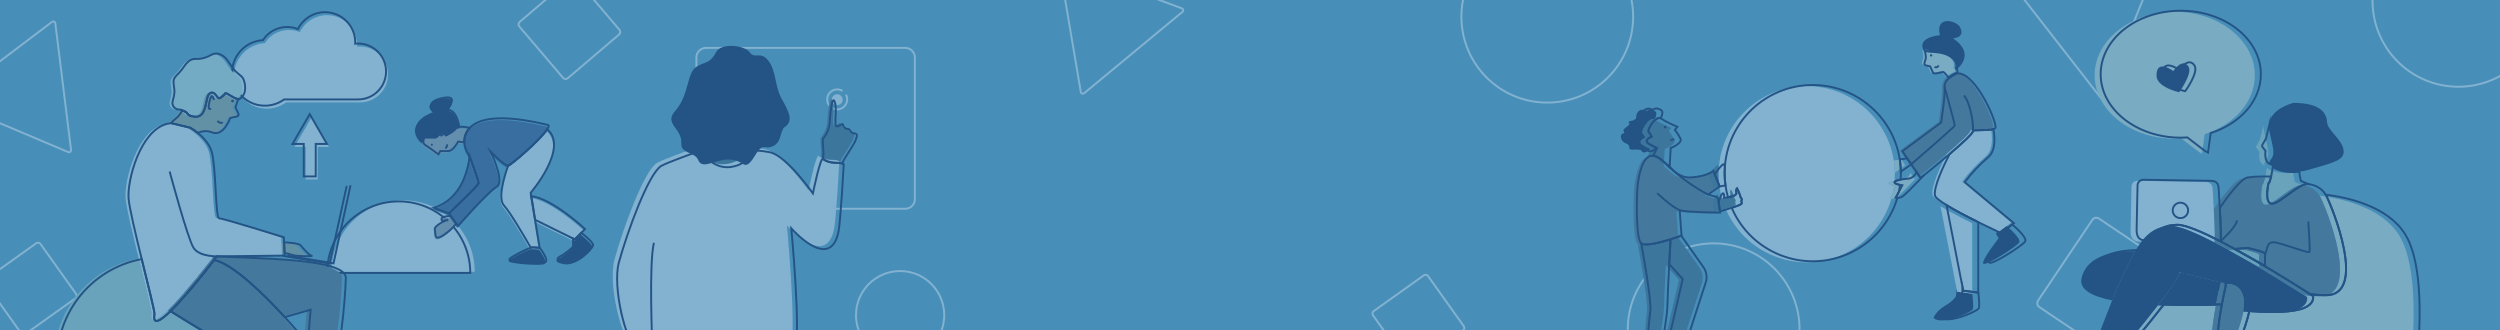 <?xml version="1.0" encoding="utf-8"?>
<!-- Generator: Adobe Illustrator 24.0.3, SVG Export Plug-In . SVG Version: 6.00 Build 0)  -->
<svg version="1.1" id="Layer_1" xmlns="http://www.w3.org/2000/svg" xmlns:xlink="http://www.w3.org/1999/xlink" x="0px" y="0px"
	 viewBox="0 0 1280 169" style="enable-background:new 0 0 1280 169;" xml:space="preserve">
<style type="text/css">
	.st0{clip-path:url(#SVGID_2_);}
	.st1{clip-path:url(#SVGID_4_);}
	.st2{fill:#478FB9;}
	.st3{fill:#82B2D0;}
	.st4{fill:none;stroke:#82B2D0;stroke-miterlimit:10;}
	.st5{fill:none;}
	.st6{fill:#3C769D;}
	.st7{fill:none;stroke:#245486;stroke-miterlimit:10;}
	.st8{fill:#245486;}
	.st9{fill:#68A3BB;}
	.st10{fill:#79ABC2;}
	.st11{fill:#44799D;}
	.st12{fill:#386FA0;}
	.st13{fill:#245486;stroke:#245486;stroke-width:1.005;stroke-miterlimit:10;}
	.st14{fill:#638EAD;}
	.st15{fill:#6291A6;}
	.st16{fill:#74ABC4;}
</style>
<title>Services header</title>
<g>
	<defs>
		<rect id="SVGID_1_" width="1280" height="169"/>
	</defs>
	<clipPath id="SVGID_2_">
		<use xlink:href="#SVGID_1_"  style="overflow:visible;"/>
	</clipPath>
	<g class="st0">
		<g>
			<defs>
				<rect id="SVGID_3_" x="-1.54" y="-0.22" width="1283.08" height="171.86"/>
			</defs>
			<clipPath id="SVGID_4_">
				<use xlink:href="#SVGID_3_"  style="overflow:visible;"/>
			</clipPath>
			<g class="st1">
				<rect x="-1.54" y="-0.22" class="st2" width="1283.08" height="171.86"/>
			</g>
		</g>
		<path class="st3" d="M184.34,23.81c-0.49,0-0.99,0.03-1.48,0.08c0.01-0.22,0.02-0.44,0.02-0.66c0-8.55-6.93-15.47-15.47-15.47
			c-5.91,0-11.3,3.36-13.9,8.67c-6.55-2.66-14.06-0.28-17.89,5.67c-9.25,0.54-16.31,8.49-15.77,17.74
			c0.54,9.25,8.49,16.31,17.74,15.77c3.21-0.19,6.29-1.29,8.89-3.18h37.86c7.9,0.01,14.31-6.39,14.32-14.29
			c0.01-7.9-6.39-14.31-14.29-14.32C184.35,23.81,184.34,23.81,184.34,23.81L184.34,23.81z"/>
		<circle class="st4" cx="877.4" cy="168.58" r="43.97"/>
		<circle class="st4" cx="1258.71" cy="0.44" r="43.97"/>
		<path class="st4" d="M703.34,159.27l25.66-18.29c0.7-0.5,1.66-0.33,2.16,0.36l18.29,25.66c0.5,0.7,0.33,1.66-0.36,2.16
			l-25.66,18.29c-0.7,0.5-1.66,0.33-2.16-0.36l-18.29-25.66C702.49,160.73,702.65,159.77,703.34,159.27z"/>
		<circle class="st4" cx="792.2" cy="8.56" r="43.97"/>
		<circle class="st4" cx="460.86" cy="161.36" r="22.59"/>
		<path class="st4" d="M-7.1,142.83l25.66-18.29c0.7-0.5,1.66-0.33,2.16,0.36l18.29,25.66c0.5,0.7,0.33,1.66-0.36,2.16l-25.66,18.29
			c-0.7,0.5-1.66,0.33-2.16-0.36l-18.29-25.66C-7.96,144.29-7.8,143.32-7.1,142.83z"/>
		<path class="st4" d="M1074.67,111.91l41.29,27.76c1.12,0.75,1.42,2.27,0.66,3.39l-27.76,41.29c-0.75,1.12-2.27,1.42-3.39,0.66
			l-41.29-27.76c-1.12-0.75-1.42-2.27-0.66-3.39l27.76-41.29C1072.03,111.46,1073.55,111.16,1074.67,111.91z"/>
		<path class="st4" d="M294.77-11.02l22.4,26.29c0.61,0.71,0.52,1.78-0.19,2.39l-26.29,22.4c-0.71,0.61-1.78,0.52-2.39-0.19
			l-22.4-26.29c-0.61-0.71-0.52-1.78,0.19-2.39l26.29-22.4C293.1-11.81,294.17-11.73,294.77-11.02z"/>
		<path class="st4" d="M1035.07-1.95l40.16,51.62c0.35,0.45,1,0.53,1.45,0.18c0.14-0.11,0.26-0.26,0.32-0.43l24.62-60.59
			c0.22-0.53-0.04-1.13-0.57-1.35c-0.17-0.07-0.35-0.09-0.53-0.07l-64.78,8.97c-0.57,0.08-0.96,0.6-0.88,1.17
			C1034.88-2.27,1034.96-2.1,1035.07-1.95z"/>
		<path class="st4" d="M542.45-17.35l10.92,64.48c0.1,0.56,0.63,0.94,1.19,0.85c0.18-0.03,0.35-0.11,0.49-0.22l50.39-41.7
			c0.44-0.36,0.5-1.02,0.14-1.46c-0.12-0.14-0.27-0.25-0.44-0.31l-61.3-22.79c-0.54-0.2-1.13,0.07-1.33,0.61
			C542.43-17.71,542.42-17.53,542.45-17.35z"/>
		<path class="st4" d="M36.38,76.79l-8.07-64.9c-0.07-0.57-0.59-0.97-1.16-0.9c-0.18,0.02-0.35,0.09-0.5,0.2l-52.17,39.44
			c-0.46,0.35-0.55,1-0.2,1.45c0.11,0.15,0.26,0.26,0.42,0.33l60.24,25.46c0.53,0.22,1.14-0.02,1.36-0.55
			C36.38,77.15,36.41,76.97,36.38,76.79z"/>
		<polyline class="st5" points="905.91,171.76 -15.97,171.76 -15.97,-0.1 1267.11,-0.1 1267.11,171.76 905.91,171.76 		"/>
		<path class="st4" d="M361.45,24.53h102.07c2.7,0,4.89,2.19,4.89,4.89v72.57c0,2.7-2.19,4.89-4.89,4.89H361.45
			c-2.7,0-4.89-2.19-4.89-4.89V29.42C356.55,26.72,358.74,24.53,361.45,24.53z"/>
		<circle class="st3" cx="428.67" cy="51.03" r="2.78"/>
		<path class="st4" d="M431.35,46.56c-2.4-1.5-5.55-0.77-7.05,1.63s-0.77,5.55,1.63,7.05c2.4,1.5,5.55,0.77,7.04-1.63
			c0.98-1.57,1.04-3.54,0.15-5.16"/>
		<ellipse class="st6" cx="369.76" cy="81.52" rx="12.93" ry="8.39"/>
		<path class="st6" d="M436.69,71.63c0.93-2.41,1.51-3.75-0.74-3.89c-1.67-0.11-1.67-1.69-2.78-2.22c-1.29,0.13-2.47-0.74-2.73-2.01
			c-0.37-1.3-0.79,0.16-3.01,0.72s0.48-9.87-1.56-13.2c-0.99-1.63-2.06,5.51-2.24,10.7c-0.13,3.21-1.34,6.28-3.43,8.72
			c-0.37,0.56,0.01,3.97,0.2,7.12c0,1.09-0.07,2.19-0.23,3.27c3.26,2.82,8.16,1.6,9.89,2.41C430.27,81.48,435.77,74.04,436.69,71.63
			z"/>
		<path class="st3" d="M429.76,82.56c0,0-0.28-0.12-0.72-0.33c-1.73-0.81-6.63,0.4-9.89-2.41c-1.34-1.16-5.18,17.67-5.18,17.67
			s-13.24-18.94-21.78-20.99c-2.46-0.52-4.96-0.83-7.48-0.93c-2.4,2.02-5.01,6.08-9.23,7.54c-9.59,3.32-14.04-2.33-20.56-6.99
			c-2.87,1.06-15,5.39-18.43,7.22c-6.56,3.51-17.67,34.17-21.87,49.55c-3.43,12.53,3.76,41.25,8.54,42.62
			c1.19,0.32,2.43,0.41,3.66,0.26c1.69-0.2,3.34-0.64,4.9-1.31c0.15,1.27,0.6,2.49,1.31,3.56c0.34,0.47,0.84,0.79,1.41,0.9
			c6.74,1.12,49.39,0.58,64.83-0.74c3.36-0.29,5.43-0.61,5.57-0.96c3.07-8.24-1.94-61.82-1.94-61.82s19.85,22.68,24.16,1.77
			C428.16,111.76,429.76,82.56,429.76,82.56z"/>
		<path class="st7" d="M437.92,72.14c0.93-2.41,1.51-3.75-0.74-3.89c-1.67-0.11-1.67-1.69-2.78-2.22c-1.29,0.13-2.47-0.74-2.73-2.01
			c-0.37-1.3-0.79,0.16-3.01,0.72s0.48-9.87-1.56-13.2c-0.99-1.63-2.06,5.51-2.24,10.7c-0.13,3.21-1.34,6.28-3.43,8.72
			c-0.37,0.56,0.01,3.97,0.2,7.12c0,1.09-0.07,2.19-0.23,3.27c3.26,2.82,8.16,1.6,9.89,2.41C431.49,81.99,436.99,74.55,437.92,72.14
			z"/>
		<path class="st7" d="M432,84.08c0,0-0.28-0.12-0.72-0.33c-1.73-0.81-6.63,0.4-9.89-2.41c-1.34-1.16-5.18,17.67-5.18,17.67
			s-13.24-18.94-21.78-20.99c-2.46-0.52-4.96-0.83-7.48-0.93c-2.4,2.02-5.01,6.08-9.23,7.54c-9.59,3.32-14.04-2.33-20.56-6.99
			c-2.87,1.06-15,5.39-18.43,7.22c-6.56,3.51-17.67,34.17-21.87,49.55c-3.43,12.53,3.76,41.25,8.54,42.62
			c1.19,0.32,2.43,0.41,3.66,0.26c1.69-0.2,3.34-0.64,4.9-1.31c0.15,1.27,0.6,2.49,1.31,3.56c0.34,0.47,0.84,0.79,1.41,0.9
			c6.74,1.12,49.39,0.58,64.83-0.74c3.36-0.29,5.43-0.61,5.57-0.96c3.07-8.24-1.94-61.82-1.94-61.82s19.85,22.68,24.16,1.77
			C430.4,113.28,432,84.08,432,84.08z"/>
		<path class="st8" d="M400.17,50.46c-3.6-6.54-2.64-14.06-6.75-19.36s-6.83-0.54-9.57-4.33s-14.67-4.83-17.12-0.22
			c-3.43,6.46-5.5,4.69-10.29,7.72s-3.6,14.49-10.74,22.5c-5.99,6.72,3.59,8.78,3.13,16.64c-0.32,5.37,6.92,4.29,8.63,8.48
			c2.84,6.96,12.64-4.93,23.03,2.12c3.38,2.29,6.17-5.52,8.35-7.54c0.66-0.82,1.7-1.24,2.74-1.12c3.32,0.72,6.64-1.22,7.64-4.47
			c0.64-1.78,1.28-4.97,2.33-5.64C406.64,62.02,403.77,56.99,400.17,50.46z"/>
		<path class="st7" d="M333.96,175.97c0,0-1.79-41.09,0.85-51.66"/>
		<polygon class="st3" points="156.51,75.23 156.51,91.88 162.65,91.88 162.65,75.23 168.39,75.23 159.58,59.97 150.77,75.23 		"/>
		<path class="st7" d="M183.34,22.28c-0.49,0-0.99,0.03-1.48,0.08c0.01-0.22,0.02-0.44,0.02-0.66c0-8.55-6.93-15.47-15.47-15.47
			c-5.91,0-11.3,3.36-13.9,8.67c-6.55-2.66-14.06-0.27-17.89,5.67c-9.25,0.54-16.32,8.49-15.77,17.74
			c0.54,9.25,8.49,16.32,17.74,15.77c3.21-0.19,6.29-1.29,8.89-3.18h37.86c7.9,0.01,14.31-6.39,14.32-14.29
			c0.01-7.9-6.39-14.31-14.29-14.32C183.35,22.28,183.34,22.28,183.34,22.28L183.34,22.28z"/>
		<polygon class="st7" points="155.51,73.69 155.51,90.34 161.65,90.34 161.65,73.69 167.39,73.69 158.58,58.43 149.77,73.69 		"/>
		<path class="st5" d="M1179.31,94.9c-0.2-0.07-0.41-0.12-0.62-0.15L1179.31,94.9z"/>
		<path class="st9" d="M1159.87,82.59c3.02-3.46,0.86-7.34-0.86-16.63c-0.11-0.58-0.16-1.17-0.14-1.76l-1.77,7.26l-1.9,3.29
			c-0.17,0.3-0.15,0.68,0.06,0.96l1.6,2.13c0,0-1.07,5.76,2.71,6.92C1159.18,84.05,1159.31,83.17,1159.87,82.59z"/>
		<path class="st9" d="M1174.99,93.18c-0.46-1.54-0.73-3.14-0.79-4.74c-6.24,0.73-11.34-0.61-13.6-2.44
			c-0.17,1.17-0.48,3.17-0.88,4.95c-0.39,1.71-0.85,3.2-1.35,3.54c0,0-2.38,10.58,1.94,10.37c4.13-0.21,13.77-10.66,18.39-10.08
			c0.21,0.02,0.42,0.07,0.62,0.15L1174.99,93.18z"/>
		<path class="st8" d="M1093.18,128.65c-8.45-0.25-24.62,1.01-27.47,13.99c-1.25,5.7,5.7,9.14,15.69,11.19
			c2-4.95,3.91-9.45,5.48-12.7C1089.02,136.69,1091.01,132.41,1093.18,128.65z"/>
		<path class="st7" d="M1137,144.55l-0.63-0.15l0.12,2.38C1136.7,145.84,1136.88,145.08,1137,144.55z"/>
		<path class="st7" d="M1148.92,156.61c-0.05,0.84-0.12,1.53-0.17,2.04C1148.83,157.93,1148.89,157.25,1148.92,156.61z"/>
		<path class="st10" d="M1228.35,120.47c-8.91-14.31-29.34-18.83-40.67-20.26c0.02,0.03,0.04,0.06,0.06,0.1
			c2.81,4.97,22.25,52.27-0.65,51.4c-2.77-0.1-5.19-0.29-7.34-0.54c0.97,0.62,1.51,0.97,1.51,0.97c1.08,11.66-32.61,7.34-32.61,7.34
			s-5.18,25.27-14.47,21.6c-3.3-1.3-1.57-14.4,0.35-24.73c-5.02,0.2-17.05,0.56-29.68,0c-4.36,5.63-9.4,11.85-13.99,17.38
			c0.51,9.18,1.4,15.95,1.4,15.95l141.39,2.36C1233.65,192.05,1241.01,140.79,1228.35,120.47z"/>
		<path class="st3" d="M1133.82,114.14c-0.09-2.29-0.22-4.73-0.36-7.1c-0.21-3.8-0.44-7.4-0.58-9.87c-0.12-2.25-0.69-4.04-4.21-4.05
			l-34.37-0.54c-1.6-0.03-2.93,1.25-2.96,2.85l-0.48,23.09c0.08,4.38,2.32,5.25,5.22,5.16l0.37,0.01c3.77-4.88,8.41-8.06,15.26-8.06
			c2.19,0,5.53,0.98,9.57,2.61c3.69,1.49,7.96,3.52,12.51,5.86c0.04-0.27,0.08-0.59,0.1-0.96
			C1134.04,121.19,1133.97,117.86,1133.82,114.14z"/>
		<path class="st8" d="M1136.37,144.4l-20.55-5c0.66,1.24-4.36,8.4-10.97,16.95c12.63,0.56,24.66,0.21,29.68,0
			c0.71-3.82,1.45-7.25,1.97-9.57L1136.37,144.4z"/>
		<path class="st8" d="M1181.26,152.14c0,0-0.54-0.35-1.51-0.97c-4.2-2.69-16.63-10.59-29.94-18.26l-8.19-4.57l-0.58-0.32l0.08-0.01
			c-2.48-1.36-4.94-2.67-7.33-3.9c-4.54-2.34-8.82-4.37-12.51-5.86c-4.04-1.63-7.38-2.61-9.57-2.61c-6.85,0-11.49,3.17-15.26,8.06
			c-1.2,1.58-2.29,3.23-3.27,4.95c-2.18,3.76-4.16,8.04-6.31,12.48c-1.57,3.24-3.48,7.74-5.48,12.7
			c-6.24,15.5-13.31,35.47-13.31,35.47s0,0.03,0.01,0.08c1.32-0.32,2.15-0.51,2.15-0.51c2.39,0.07,4.77,0.29,7.13,0.65
			c1.11-1.11,6.8-7.7,13.48-15.77c4.59-5.54,9.63-11.76,13.99-17.38c6.62-8.55,11.63-15.72,10.97-16.95l20.55,5l0.63,0.15l3.65,0.89
			c0,0,8.78-0.74,8.27,11.16c-0.03,0.64-0.09,1.32-0.17,2.04c-0.06,0.52-0.1,0.84-0.1,0.84S1182.34,163.8,1181.26,152.14z"/>
		<path class="st7" d="M1148.64,159.48c0,0,0.05-0.31,0.1-0.84C1148.71,158.92,1148.69,159.19,1148.64,159.48z"/>
		<path class="st11" d="M1140.65,145.44l-3.65-0.89c-0.12,0.53-0.3,1.29-0.51,2.23c-0.52,2.32-1.26,5.75-1.97,9.57
			c-1.92,10.33-3.65,23.42-0.35,24.73c9.29,3.67,14.47-21.6,14.47-21.6c0.04-0.29,0.07-0.56,0.1-0.84c0.06-0.5,0.12-1.2,0.17-2.04
			C1149.44,144.7,1140.65,145.44,1140.65,145.44z"/>
		<path class="st9" d="M1149.81,132.91l6.85,3.82c-0.13-2.09-0.13-4.19,0-6.27c0.26-0.9-8.96-2.95-8.96-2.95l-6.54,0.5l0.15,0.11
			C1144.14,129.67,1146.99,131.29,1149.81,132.91z"/>
		<path class="st11" d="M1187.74,100.3c-0.02-0.03-0.04-0.06-0.06-0.1c-1.83-2.95-4.91-4.9-8.36-5.3l-0.62-0.15
			c-4.62-0.57-14.26,9.87-18.39,10.08c-4.32,0.22-1.94-10.37-1.94-10.37c0.5-0.33,0.97-1.83,1.35-3.54
			c-3.59-0.06-9.31-0.05-12.15,0.51c-3.67,0.73-11.55,11.76-14.1,15.59c0.13,2.37,0.26,4.81,0.36,7.1c0.15,3.73,0.22,7.06,0.08,9.01
			c-0.03,0.37-0.06,0.7-0.1,0.96c2.39,1.23,4.84,2.54,7.33,3.9l-0.08,0.01l0.58,0.32l-0.31-0.22l-0.15-0.11l6.54-0.5
			c0,0,9.22,2.05,8.96,2.95c-0.13,2.09-0.13,4.19,0,6.27l-6.85-3.82c13.31,7.67,25.74,15.56,29.94,18.26
			c2.14,0.25,4.57,0.43,7.34,0.54C1209.98,152.57,1190.54,105.27,1187.74,100.3z"/>
		<path class="st9" d="M1141.62,128.34l8.19,4.57c-2.82-1.62-5.68-3.24-8.5-4.79L1141.62,128.34z"/>
		<path class="st8" d="M1002.06,149.36l-0.28-1.46l-0.31,3.64c0,0-0.79,2.18-5.55,4.96s-5.95,6.15-5.95,6.15
			c3.37,4.36,19.04-2.58,20.03-4.16c0.53-0.84,0.21-4.78-0.2-8.27v0.14L1002.06,149.36z"/>
		<path class="st3" d="M993.54,105.57l8.24,42.33l0.28,1.46l7.73,0.99v-36.04C1004.33,111.61,998.04,108.34,993.54,105.57z"/>
		<path class="st8" d="M1027.18,115.48l-5.34,3.93l1.44,2.58c0,0-8.53,10.91-7.93,12.89s17.06-8.53,18.44-10.71
			C1034.98,122.31,1028.99,117.02,1027.18,115.48z"/>
		<path class="st3" d="M1004.66,92.92c3.49-4.66,7.48-8.91,11.9-12.69c3.92-3.21,3.64-9.77,2.79-14.51
			c-2.97,0.95-10.75,0.19-10.52,1.02c0.28,1.03-5.62,6.39-11.95,11.79c-3.38,6.62-8.13,16.87-7.48,21.14c0.16,1.07,2.54,2.9,5.95,5
			c4.5,2.77,10.79,6.04,16.26,8.74c6.31,3.12,11.5,5.49,11.5,5.49l0.54-0.4l5.34-3.93l0.87-0.64L1004.66,92.92z"/>
		<path class="st10" d="M1000.79,34.94c-1.17,0.05-0.55-0.58-0.55-0.58c0.89-2.46-1.39-7.15-10.15-8.03
			c-2.91-0.29-4.54-0.07-5.81-0.81c0.12,0.72,0.25,1.46,0.35,2.18c0.05,0.33,0.1,0.67,0.13,0.99c0.11,1.47-0.89,2.75-0.73,3.7
			c0.12,0.7,0.68,0.72,1.38,0.88l1.52,0.34c0,0,1.01,2.17,1.5,3.25s4.72-0.39,5.21-0.39c0.46,0,2.52,2.62,2.81,3
			c1.32-1.22,2.88-2.15,4.57-2.75C1001.01,36.71,1000.94,36.03,1000.79,34.94z"/>
		<path class="st11" d="M1001.09,37.19c-1.9,0.67-3.65,1.73-5.14,3.09c-1.08,0.98-1.67,2.39-1.6,3.85
			c0.4,4.56-1.78,18.25-1.78,18.25l-19.83,14.68l2.49,3.66l2.06,3.03l2.61,3.83l2.16,3.17c0,0,0.57-0.46,1.53-1.23
			c2.59-2.09,8.08-6.54,13.29-10.98c6.33-5.4,12.23-10.76,11.95-11.79c-0.23-0.83,7.55-0.07,10.52-1.02
			c0.37-0.09,0.72-0.29,0.98-0.56C1021.71,63.37,1010.61,36.99,1001.09,37.19z"/>
		<path class="st8" d="M842.57,70.51c-0.35-0.84-0.85-1.61-1.46-2.28c-1.04-1.03,2.98-8.08,5.96-7.2c0.04-0.16,0.06-0.28,0.06-0.28
			c0.44-0.44,0.73-1.01,0.81-1.63c0-0.81,0.81-1.79-1.63-2.77s-2.77,0.98-3.9,0.16c-1.5-0.79-3.36-0.21-4.14,1.29
			c-0.03,0.06-0.06,0.12-0.09,0.18c-0.81,1.79,0,3.09-1.63,3.58s-3.42,0.33-2.44,1.46c0.98,1.14-3.9,2.93-2.77,4.23
			s-1.63,0.81-1.46,2.6s0.65,2.77,2.93,3.74s0.7,2.69,1.95,2.93c2.6,0.49,4.78-0.93,5.69,0.81c0.5,0.96,2.07,1.07,3.74-0.33
			c0.89-0.75,0.9,0.1,0.78-0.79c-0.48-0.21-1.52-0.72-3.71-1.97C837.85,72.3,842.57,70.51,842.57,70.51z"/>
		<path class="st6" d="M857.37,71.65c-0.78-1.64-1.76-3.17-2.93-4.55l1.3-1.63c0,0-6.19-2.59-7.97-4.07
			c-0.21-0.17-0.45-0.3-0.71-0.37c-2.97-0.88-7,6.17-5.96,7.2c0.62,0.67,1.11,1.44,1.46,2.28c0,0-4.72,1.79-1.3,3.74
			c2.18,1.25,3.23,1.76,3.71,1.97c0.12,0.06,0.24,0.1,0.36,0.14l-1.95,3.92c2.9,0.26,5.46,3.16,8.38,5.93l0.56-9.85
			C852.33,76.37,858.35,73.93,857.37,71.65z"/>
		<path class="st6" d="M870.19,137.1L858.84,121c-0.57,0.21-2.73,0.98-5.47,1.84c-0.18,3.31-0.43,7.89-0.67,12.67l6.9,7.69
			l-7.87,34.16c0,0,0.85,0.25,2.01,0.55c1.52,0.41,3.05,0.74,4.6,0.99c1.16,0.16,2.04,0.17,2.12-0.17
			c0.22-0.86,7.74-24.01,10.91-33.73C872.25,142.32,871.81,139.39,870.19,137.1z"/>
		<path class="st6" d="M847.29,124.81c-3.89,0.91-7.52,1.37-8.73,0.33c0,0,5.48,29.22,4.66,34.68s-3,35.79-3,35.79
			s4.37,1.37,5.46-0.82c0.13-0.3,0.23-0.62,0.31-0.94c1.53-5.55,5.97-31.41,5.97-36.22c0-2.61,0.48-12.61,0.96-21.91
			c0.25-4.78,0.49-9.36,0.67-12.67C851.66,123.66,849.43,124.31,847.29,124.81z"/>
		<path class="st11" d="M877.67,101.57l-4.86-1.41l5.92-4.15l-2.54-6.26l-0.72-1.78c0,0-2.83,2.91-11.65,3.44
			c-4.43,0.27-7.75-2.4-10.69-5.19c-2.92-2.77-5.48-5.67-8.38-5.93c-5.83-0.53-7.5,10.95-8.03,15.36
			c-0.39,3.21-1.15,26.93,1.85,29.49c1.22,1.04,4.85,0.58,8.73-0.33c2.15-0.5,4.37-1.14,6.3-1.75c2.74-0.86,4.9-1.63,5.47-1.84
			c0.09-0.03,0.15-0.06,0.15-0.06l-0.89-12.04c-0.03-0.39,0.26-0.73,0.65-0.76c0.07-0.01,0.14,0,0.21,0.01
			c4.1,0.9,19.72,1.04,19.72,1.04S878.02,102.01,877.67,101.57z"/>
		<path class="st10" d="M970.93,95.41c0,0-0.51-0.06-1.17-0.18c-0.16,1.2-0.37,2.38-0.62,3.55L970.93,95.41z"/>
		<path class="st10" d="M975.48,84.65l-2.06-3.03l-3.8,0.52c0.32,2.09,0.5,4.2,0.53,6.32L975.48,84.65z"/>
		<path class="st6" d="M880.04,86c-0.11-0.7-0.3-1.31-0.61-1.42c-0.67-0.22-3.77,4-4.59,5.16l2.54,6.26l2.99-0.51
			c-0.3-2.09-0.44-4.19-0.45-6.3C879.92,88.12,879.97,87.06,880.04,86z"/>
		<path class="st10" d="M981.78,90.41c-0.96,0.77-1.53,1.23-1.53,1.23l-2.16-3.17c-0.52,1.94-2.19,3.36-4.19,3.56
			c-1.3,0.07-2.59,0.22-3.87,0.45c-1.94,0.37-3.32,0.91-3.08,1.53c0.25,0.62,1.72,1,2.79,1.21c0.66,0.12,1.17,0.18,1.17,0.18
			l-1.79,3.37l-1.58,2.98c0.25,0.09,0.52,0.14,0.78,0.15c1.26,0,2.47-0.48,3.38-1.34c2.38-1.98,10.11-10.11,10.11-10.11
			L981.78,90.41z"/>
		<path class="st6" d="M888.59,103.16c0.44-1.15-0.53-1.06-0.62-2.12c-0.4-1.41-0.97-2.78-1.68-4.06c0,0-0.79,0.62-0.35,2.21
			c0.38,1.37-2.29,2.07-4.29,2.39c-1.14,0.19-2.07,0.25-2.07,0.25s0.44-1.94-0.35-2.3s-2.21,3.8-2.38,4.41l0.79,4.86
			c0,0,3.03-0.92,5.9-1.87c1.2-0.4,2.37-0.79,3.28-1.13C889.92,104.66,888.15,104.3,888.59,103.16z"/>
		<path class="st3" d="M970.04,92.49c0.08-1.09,0.13-2.19,0.13-3.3c0-0.25-0.01-0.49-0.02-0.73c-0.4-24.91-20.92-44.78-45.83-44.39
			c-23.4,0.37-42.63,18.58-44.28,41.93c-0.07,1.05-0.12,2.11-0.12,3.19c0,2.11,0.15,4.21,0.45,6.3c0.29,2.06,0.72,4.09,1.29,6.08
			c2-0.33,4.67-1.02,4.29-2.39c-0.44-1.59,0.35-2.21,0.35-2.21c0.71,1.29,1.27,2.65,1.68,4.06c0.09,1.06,1.06,0.97,0.62,2.12
			s1.32,1.5-1.77,2.65c-0.91,0.34-2.08,0.74-3.28,1.13c9.8,22.92,36.33,33.55,59.24,23.74c12.38-5.3,21.75-15.85,25.55-28.77
			c-0.27-0.01-0.53-0.06-0.78-0.15l1.58-2.98c0.25-1.17,0.46-2.35,0.62-3.55c-1.08-0.2-2.55-0.59-2.79-1.21
			C966.71,93.4,968.09,92.86,970.04,92.49z"/>
		<path class="st10" d="M1154.48,38.54c0-17.95-18.36-32.5-41.01-32.5c-22.65,0-41.01,14.55-41.01,32.5s18.36,32.5,41.01,32.5
			c1.14,0,2.27-0.05,3.39-0.12c3.98,3.12,9.79,7.61,10.54,7.86l1.39-10.09C1143.85,63.88,1154.48,52.19,1154.48,38.54z"/>
		<path class="st8" d="M1112.77,36.39c0,0-8.88-6.66-8.63,2.47c0.16,5.86,11.59,8.38,11.59,8.38s7.21-9.82,4.69-13.32
			C1117.21,29.49,1112.77,36.39,1112.77,36.39z"/>
		<path class="st5" d="M1182.39,94.36c-0.2-0.07-0.41-0.12-0.62-0.15L1182.39,94.36z"/>
		<path class="st7" d="M1162.96,82.05c3.02-3.46,0.86-7.34-0.86-16.63c-0.11-0.58-0.16-1.17-0.14-1.76l-1.77,7.26l-1.9,3.29
			c-0.17,0.3-0.15,0.68,0.06,0.96l1.6,2.13c0,0-1.07,5.76,2.71,6.92C1162.26,83.5,1162.39,82.63,1162.96,82.05z"/>
		<path class="st8" d="M1199.89,76.65c-0.86-5.4-8.21-9.93-8.42-14.04s-2.59-9.94-17.28-9.94c0,0-12.06,3.02-12.24,10.98
			c-0.01,0.59,0.03,1.18,0.14,1.76c1.73,9.29,3.89,13.17,0.86,16.63c-0.57,0.58-0.7,1.45-0.32,2.17c0.25,0.48,0.61,0.9,1.04,1.23
			c2.26,1.83,7.36,3.17,13.6,2.44c1.8-0.21,3.59-0.57,5.33-1.09C1195.14,83.13,1200.75,82.05,1199.89,76.65z"/>
		<path class="st7" d="M1178.07,92.63c-0.46-1.54-0.73-3.14-0.79-4.74c-6.24,0.73-11.34-0.61-13.6-2.44
			c-0.17,1.17-0.48,3.17-0.88,4.95c-0.39,1.71-0.85,3.2-1.35,3.54c0,0-2.38,10.58,1.94,10.37c4.13-0.21,13.77-10.66,18.39-10.08
			c0.21,0.02,0.42,0.07,0.62,0.15L1178.07,92.63z"/>
		<path class="st7" d="M1096.26,128.1c-8.45-0.25-24.62,1.01-27.47,13.99c-1.25,5.7,5.7,9.14,15.69,11.19
			c2-4.95,3.91-9.45,5.48-12.7C1092.1,136.14,1094.09,131.86,1096.26,128.1z"/>
		<path class="st7" d="M1140.08,144.01l-0.63-0.15l0.12,2.38C1139.78,145.3,1139.96,144.54,1140.08,144.01z"/>
		<path class="st7" d="M1152,156.06c-0.05,0.84-0.12,1.53-0.17,2.04C1151.91,157.38,1151.97,156.7,1152,156.06z"/>
		<path class="st7" d="M1231.43,119.92c-8.91-14.31-29.34-18.83-40.67-20.26c0.02,0.03,0.04,0.06,0.06,0.1
			c2.81,4.97,22.25,52.27-0.65,51.4c-2.77-0.1-5.19-0.29-7.34-0.54c0.97,0.62,1.51,0.97,1.51,0.97c1.08,11.66-32.61,7.34-32.61,7.34
			s-5.18,25.27-14.47,21.6c-3.3-1.3-1.57-14.4,0.35-24.73c-5.02,0.2-17.05,0.56-29.68,0c-4.36,5.63-9.4,11.85-13.99,17.38
			c0.51,9.18,1.4,15.95,1.4,15.95l141.39,2.36C1236.73,191.5,1244.09,140.25,1231.43,119.92z"/>
		<path class="st7" d="M1136.9,113.59c-0.09-2.29-0.22-4.73-0.36-7.1c-0.21-3.8-0.44-7.4-0.58-9.87c-0.12-2.25-0.69-4.04-4.21-4.05
			l-34.37-0.54c-1.6-0.03-2.93,1.25-2.96,2.85l-0.48,23.09c0.08,4.38,2.32,5.25,5.22,5.16l0.37,0.01c3.77-4.88,8.41-8.06,15.26-8.06
			c2.19,0,5.53,0.98,9.57,2.61c3.69,1.49,7.96,3.52,12.51,5.86c0.04-0.27,0.08-0.59,0.1-0.96
			C1137.12,120.65,1137.05,117.32,1136.9,113.59z"/>
		<path class="st7" d="M1139.45,143.86l-20.55-5c0.66,1.24-4.36,8.4-10.97,16.95c12.63,0.56,24.66,0.21,29.68,0
			c0.71-3.82,1.45-7.25,1.97-9.57L1139.45,143.86z"/>
		<path class="st7" d="M1184.34,151.6c0,0-0.54-0.35-1.51-0.97c-4.2-2.69-16.63-10.59-29.94-18.26l-8.19-4.57l-0.58-0.32l0.08-0.01
			c-2.48-1.36-4.94-2.67-7.33-3.9c-4.54-2.34-8.82-4.37-12.51-5.86c-4.04-1.63-7.38-2.61-9.57-2.61c-6.85,0-11.49,3.17-15.26,8.06
			c-1.2,1.58-2.29,3.23-3.27,4.95c-2.18,3.76-4.16,8.04-6.31,12.48c-1.57,3.24-3.48,7.74-5.48,12.7
			c-6.24,15.5-13.31,35.47-13.31,35.47s0,0.03,0.01,0.08c1.32-0.32,2.15-0.51,2.15-0.51c2.39,0.07,4.77,0.29,7.13,0.65
			c1.11-1.11,6.8-7.7,13.48-15.77c4.59-5.54,9.63-11.76,13.99-17.38c6.62-8.55,11.63-15.72,10.97-16.95l20.55,5l0.63,0.15l3.65,0.89
			c0,0,8.78-0.74,8.27,11.16c-0.03,0.64-0.09,1.32-0.17,2.04c-0.06,0.52-0.1,0.84-0.1,0.84S1185.42,163.26,1184.34,151.6z"/>
		<path class="st7" d="M1151.72,158.94c0,0,0.05-0.31,0.1-0.84C1151.8,158.38,1151.77,158.65,1151.72,158.94z"/>
		<path class="st7" d="M1143.73,144.9l-3.65-0.89c-0.12,0.53-0.3,1.29-0.51,2.23c-0.52,2.32-1.26,5.75-1.97,9.57
			c-1.92,10.33-3.65,23.42-0.35,24.73c9.29,3.67,14.47-21.6,14.47-21.6c0.04-0.29,0.07-0.56,0.1-0.84c0.06-0.5,0.12-1.2,0.17-2.04
			C1152.52,144.16,1143.73,144.9,1143.73,144.9z"/>
		<path class="st7" d="M1152.89,132.37l6.85,3.82c-0.13-2.09-0.13-4.19,0-6.27c0.26-0.9-8.96-2.95-8.96-2.95l-6.54,0.5l0.15,0.11
			C1147.22,129.13,1150.07,130.74,1152.89,132.37z"/>
		<path class="st7" d="M1190.82,99.76c-0.02-0.03-0.04-0.06-0.06-0.1c-1.83-2.95-4.91-4.9-8.36-5.3l-0.62-0.15
			c-4.62-0.57-14.26,9.87-18.39,10.08c-4.32,0.22-1.94-10.37-1.94-10.37c0.5-0.33,0.97-1.83,1.35-3.54
			c-3.59-0.06-9.31-0.05-12.15,0.51c-3.67,0.73-11.55,11.76-14.1,15.59c0.13,2.37,0.26,4.81,0.36,7.1c0.15,3.73,0.22,7.06,0.08,9.01
			c-0.03,0.37-0.06,0.7-0.1,0.96c2.39,1.23,4.84,2.54,7.33,3.9l-0.08,0.01l0.58,0.32l-0.31-0.22l-0.15-0.11l6.54-0.5
			c0,0,9.22,2.05,8.96,2.95c-0.13,2.09-0.13,4.19,0,6.27l-6.85-3.82c13.31,7.67,25.74,15.56,29.94,18.26
			c2.14,0.25,4.57,0.43,7.34,0.54C1213.06,152.03,1193.62,104.73,1190.82,99.76z"/>
		<path class="st7" d="M1144.7,127.8l8.19,4.57c-2.82-1.62-5.68-3.24-8.5-4.79L1144.7,127.8z"/>
		<path class="st7" d="M1005.14,148.81l-0.28-1.46l-0.31,3.64c0,0-0.79,2.18-5.55,4.96s-5.95,6.15-5.95,6.15
			c3.37,4.36,19.04-2.58,20.03-4.16c0.53-0.84,0.21-4.78-0.2-8.27v0.14L1005.14,148.81z"/>
		<path class="st7" d="M996.62,105.03l8.24,42.33l0.28,1.46l7.73,0.99v-36.04C1007.41,111.06,1001.12,107.8,996.62,105.03z"/>
		<path class="st7" d="M1030.26,114.94l-5.34,3.93l1.44,2.58c0,0-8.53,10.91-7.93,12.89s17.06-8.53,18.44-10.71
			C1038.06,121.77,1032.08,116.48,1030.26,114.94z"/>
		<path class="st7" d="M1005.94,93.28c3.49-4.66,7.48-8.91,11.9-12.69c3.92-3.21,3.64-9.77,2.79-14.51
			c-2.97,0.95-10.75,0.19-10.52,1.02c0.28,1.03-5.62,6.39-11.95,11.79c-3.38,6.62-8.13,16.87-7.48,21.14c0.16,1.07,2.54,2.9,5.95,5
			c4.5,2.77,10.79,6.04,16.26,8.74c6.31,3.12,11.5,5.49,11.5,5.49l0.54-0.4l5.34-3.93l0.87-0.64L1005.94,93.28z"/>
		<path class="st8" d="M1003.51,13.87c-1.84-3.43-12.85-6.12-10.28,4.16c0,0-10.64,0.73-8.81,6.73c0.28,0.86,0.69,1.67,1.21,2.42
			c0.06-0.74-0.06-1.49-0.35-2.18c1.89,0.99,3.96,1.57,6.08,1.69c8.75,0.89,11.03,5.57,10.15,8.03c0,0-0.62,0.62,0.55,0.58
			c0,0,9.94-7.55-2.1-15.68C999.97,19.62,1006.48,19.4,1003.51,13.87z"/>
		<path class="st7" d="M1002.07,35.3c-1.17,0.05-0.55-0.58-0.55-0.58c0.89-2.46-1.39-7.15-10.15-8.03
			c-2.91-0.29-4.54-0.07-5.81-0.81c0.12,0.72,0.25,1.46,0.35,2.18c0.05,0.33,0.1,0.67,0.13,0.99c0.11,1.47-0.89,2.75-0.73,3.7
			c0.12,0.7,0.68,0.72,1.38,0.88l1.52,0.34c0,0,1.01,2.17,1.5,3.25s4.72-0.39,5.21-0.39c0.46,0,2.52,2.62,2.81,3
			c1.32-1.22,2.88-2.15,4.57-2.75C1002.3,37.07,1002.22,36.38,1002.07,35.3z"/>
		<path class="st7" d="M1002.37,37.55c-1.9,0.67-3.65,1.73-5.14,3.09c-1.08,0.98-1.67,2.39-1.6,3.85c0.4,4.56-1.78,18.25-1.78,18.25
			l-19.83,14.68l2.49,3.66l2.06,3.03l2.61,3.83l2.16,3.17c0,0,0.57-0.46,1.53-1.23c2.59-2.09,8.08-6.54,13.29-10.98
			c6.33-5.4,12.23-10.76,11.95-11.79c-0.23-0.83,7.55-0.07,10.52-1.02c0.37-0.09,0.72-0.29,0.98-0.56
			C1022.99,63.73,1011.89,37.35,1002.37,37.55z"/>
		<path class="st7" d="M845.65,69.97c-0.35-0.84-0.85-1.61-1.46-2.28c-1.04-1.03,2.98-8.08,5.96-7.2c0.04-0.16,0.06-0.28,0.06-0.28
			c0.44-0.44,0.73-1.01,0.81-1.63c0-0.81,0.81-1.79-1.63-2.77s-2.77,0.98-3.9,0.16c-1.5-0.79-3.36-0.21-4.14,1.29
			c-0.03,0.06-0.06,0.12-0.09,0.18c-0.81,1.79,0,3.09-1.63,3.58s-3.42,0.33-2.44,1.46s-3.9,2.93-2.77,4.23s-1.63,0.81-1.46,2.6
			s0.65,2.77,2.93,3.74s0.7,2.69,1.95,2.93c2.6,0.49,4.78-0.93,5.69,0.81c0.5,0.96,2.07,1.07,3.74-0.33c0.89-0.75,0.9,0.1,0.78-0.79
			c-0.48-0.21-1.52-0.72-3.71-1.97C840.93,71.76,845.65,69.97,845.65,69.97z"/>
		<path class="st7" d="M860.45,71.11c-0.78-1.64-1.76-3.17-2.93-4.55l1.3-1.63c0,0-6.19-2.59-7.97-4.07
			c-0.21-0.17-0.45-0.3-0.71-0.37c-2.97-0.88-7,6.17-5.96,7.2c0.62,0.67,1.11,1.44,1.46,2.28c0,0-4.72,1.79-1.3,3.74
			c2.18,1.25,3.23,1.76,3.71,1.97c0.12,0.06,0.24,0.1,0.36,0.14l-1.95,3.92c2.9,0.26,5.46,3.16,8.38,5.93l0.56-9.85
			C855.41,75.82,861.43,73.38,860.45,71.11z"/>
		<path class="st7" d="M872.15,136.78l-11.36-16.1c-0.57,0.21-2.73,0.98-5.47,1.84c-0.18,3.31-0.43,7.89-0.67,12.67l6.9,7.69
			l-7.87,34.16c0,0,0.85,0.25,2.01,0.55c1.52,0.41,3.05,0.74,4.6,0.99c1.16,0.16,2.04,0.17,2.12-0.17
			c0.22-0.86,7.74-24.01,10.91-33.73C874.21,142,873.77,139.08,872.15,136.78z"/>
		<path class="st7" d="M849.02,124.27c-3.89,0.91-7.52,1.37-8.73,0.33c0,0,5.48,29.22,4.66,34.68s-3,35.79-3,35.79
			s4.37,1.37,5.46-0.82c0.13-0.3,0.23-0.62,0.31-0.94c1.53-5.55,5.97-31.41,5.97-36.22c0-2.61,0.48-12.61,0.96-21.91
			c0.25-4.78,0.49-9.36,0.67-12.67C853.39,123.12,851.17,123.76,849.02,124.27z"/>
		<path class="st7" d="M879.4,101.02l-4.86-1.41l5.92-4.15l-2.54-6.26l-0.72-1.78c0,0-2.83,2.91-11.65,3.44
			c-4.43,0.27-7.75-2.4-10.69-5.19c-2.92-2.77-5.48-5.67-8.38-5.93c-5.83-0.53-7.5,10.95-8.03,15.36
			c-0.39,3.21-1.15,26.93,1.85,29.49c1.22,1.04,4.85,0.58,8.73-0.33c2.15-0.5,4.37-1.14,6.3-1.75c2.74-0.86,4.9-1.63,5.47-1.84
			c0.09-0.03,0.15-0.06,0.15-0.06l-0.89-12.04c-0.03-0.39,0.26-0.73,0.65-0.76c0.07-0.01,0.14,0,0.21,0.01
			c4.1,0.9,19.72,1.04,19.72,1.04S879.75,101.46,879.4,101.02z"/>
		<circle class="st8" cx="852.61" cy="65.05" r="0.67"/>
		<circle class="st8" cx="988.72" cy="28.36" r="0.6"/>
		<path class="st7" d="M857.13,71.07c0,0-1.28,1.08-1.9,0.36"/>
		<path class="st7" d="M990.47,34.25c0.62,0.42,1.47,0.25,1.89-0.37c0.08-0.12,0.14-0.25,0.18-0.39"/>
		<path class="st5" d="M974.01,94.87c0,0-0.51-0.06-1.17-0.18c-0.16,1.2-0.37,2.38-0.62,3.55L974.01,94.87z"/>
		<path class="st7" d="M978.56,84.1l-2.06-3.03l-3.8,0.52c0.32,2.09,0.5,4.2,0.53,6.32L978.56,84.1z"/>
		<path class="st7" d="M883.12,85.46c-0.11-0.7-0.3-1.31-0.61-1.42c-0.67-0.22-3.77,4-4.59,5.16l2.54,6.26l2.99-0.51
			c-0.3-2.09-0.44-4.19-0.45-6.3C883,87.57,883.05,86.51,883.12,85.46z"/>
		<path class="st7" d="M984.86,89.87c-0.96,0.77-1.53,1.23-1.53,1.23l-2.16-3.17c-0.52,1.94-2.19,3.36-4.19,3.56
			c-1.3,0.07-2.59,0.22-3.87,0.45c-1.94,0.37-3.32,0.91-3.08,1.53c0.25,0.62,1.72,1,2.79,1.21c0.66,0.12,1.17,0.18,1.17,0.18
			l-1.79,3.37l-1.58,2.98c0.25,0.09,0.52,0.14,0.78,0.15c1.26,0,2.47-0.48,3.38-1.34c2.38-1.98,10.11-10.11,10.11-10.11
			L984.86,89.87z"/>
		<path class="st7" d="M891.67,102.61c0.44-1.15-0.53-1.06-0.62-2.12c-0.4-1.41-0.97-2.78-1.68-4.06c0,0-0.79,0.62-0.35,2.21
			c0.38,1.37-2.29,2.07-4.29,2.39c-1.14,0.19-2.07,0.25-2.07,0.25s0.44-1.94-0.35-2.3s-2.21,3.8-2.38,4.41l0.79,4.86
			c0,0,3.03-0.92,5.9-1.87c1.2-0.4,2.37-0.79,3.28-1.13C893,104.11,891.23,103.76,891.67,102.61z"/>
		<path class="st7" d="M973.12,91.95c0.08-1.09,0.13-2.19,0.13-3.3c0-0.25-0.01-0.49-0.02-0.73c-0.4-24.91-20.92-44.78-45.83-44.39
			c-23.4,0.37-42.63,18.58-44.28,41.93c-0.07,1.05-0.12,2.11-0.12,3.19c0,2.11,0.15,4.21,0.45,6.3c0.29,2.06,0.72,4.09,1.29,6.08
			c2-0.33,4.67-1.02,4.29-2.39c-0.44-1.59,0.35-2.21,0.35-2.21c0.71,1.29,1.27,2.65,1.68,4.06c0.09,1.06,1.06,0.97,0.62,2.12
			s1.32,1.5-1.77,2.65c-0.91,0.34-2.08,0.74-3.28,1.13c9.8,22.92,36.33,33.55,59.24,23.74c12.38-5.3,21.75-15.85,25.55-28.77
			c-0.27-0.01-0.53-0.06-0.78-0.15l1.58-2.98c0.25-1.17,0.46-2.35,0.62-3.55c-1.08-0.2-2.55-0.59-2.79-1.21
			C969.79,92.86,971.17,92.32,973.12,91.95z"/>
		<path class="st7" d="M1159.75,129.91c1.05-1.26,0.59-6.03,4.28-5.88s18.15,6,18.46,4.92s-0.62-15.54-0.62-15.54"/>
		<path class="st7" d="M1136.87,123.57c0,0,8.54-7.69,8.39-10.76"/>
		<circle class="st7" cx="1116.37" cy="107.72" r="3.95"/>
		<path class="st7" d="M1157.56,37.99c0-17.95-18.36-32.5-41.01-32.5s-41.01,14.55-41.01,32.5s18.36,32.5,41.01,32.5
			c1.14,0,2.27-0.05,3.39-0.12c3.98,3.12,9.79,7.61,10.54,7.86l1.39-10.09C1146.93,63.33,1157.56,51.65,1157.56,37.99z"/>
		<path class="st7" d="M1115.85,35.85c0,0-8.88-6.66-8.63,2.47c0.16,5.86,11.59,8.38,11.59,8.38s7.21-9.82,4.69-13.32
			C1120.29,28.94,1115.85,35.85,1115.85,35.85z"/>
		<path class="st7" d="M1010.1,67.1c0.52-4.25-1.63-15.24-4.58-18.19"/>
		<path class="st7" d="M978.56,84.1c0,0,22.14-19.11,22.27-19.78s-5.21-19.83-5.21-19.83"/>
		<path class="st7" d="M874.54,99.61c0,0-12.28-6.07-20.72-15.32"/>
		<path class="st7" d="M860.91,107.84c0,0-2.8,0.04-12.45-8.94"/>
		<path class="st3" d="M243.07,139.17c-0.01-20.24-16.42-36.64-36.66-36.63c-20.22,0.01-36.62,16.4-36.63,36.63"/>
		<path class="st7" d="M167.5,139.76c0-20.24,16.41-36.64,36.64-36.64s36.64,16.41,36.64,36.64H167.5z"/>
		<path class="st12" d="M244.57,94.66c0-1.16-4.07-12.36-4.59-13.79c-0.8,6.94-4.18,22-18.33,26.48l7.74,2.79
			C229.4,110.15,244.57,95.9,244.57,94.66z"/>
		<path class="st3" d="M271.53,101.31l-0.28-1.69c0,0,19.72-22.97,8.49-32.52c-3.48,5.33-18.49,18.33-20,18.58
			c0,0-6.19,16.1-2.17,20.44c3.14,3.38,10.61,16.18,13.75,21.65c0.33-0.12,0.67-0.19,1.02-0.2c1.42,0.14,3.51,0.23,3.51,0.23
			l-2.34-14.34L271.53,101.31z"/>
		<path class="st8" d="M297.17,120.1l-3.36,3.36l-0.97-0.48c0.18,1.23,0.27,2.48,0.26,3.73c-0.14,1.14-5.12,4.55-5.83,4.98
			s-5.55,2.27,1.28,3.55s14.22-6.97,14.65-8.67C303.51,125.35,299.58,121.94,297.17,120.1z"/>
		<path class="st3" d="M271.53,101.31l1.98,12.15l19.33,9.53l0.97,0.48l3.36-3.36l1.91-1.91
			C299.08,118.2,282.57,102.68,271.53,101.31z"/>
		<path class="st8" d="M275.85,127.8c0,0-2.08-0.09-3.51-0.23c-0.35,0.01-0.69,0.08-1.02,0.2c-2.86,0.9-9.95,4.55-10.93,5.77
			c-1.14,1.42,15.78,2.7,18.2,1.71S275.85,127.8,275.85,127.8z"/>
		<path class="st13" d="M223.15,70.98c0,0,3.13-3.98,4.98-1c0,0,3.98-1.85,4.98-3.55c0.21-0.37,0.79-0.55,1.56-0.61
			c-0.42-2.7-1.9-9.08-6.39-8.63c0,0,7.54-8.39-2.7-5.97s-2.27,6.97-2.27,6.97s-16.21,4.27-8.1,13.93l1.05,0.79
			c0.06-0.67,0.24-1.32,0.51-1.93L223.15,70.98z"/>
		<path class="st14" d="M240.06,66.37c-1.77-0.39-3.59-0.58-5.4-0.55c-0.77,0.06-1.34,0.24-1.56,0.61c-1,1.71-4.98,3.55-4.98,3.55
			c-1.85-2.99-4.98,1-4.98,1h-6.4c-0.27,0.61-0.45,1.26-0.51,1.93c-0.14,0.85,0.22,1.71,0.94,2.2c1.85,1.14,6.82,4.83,6.82,4.83
			l1-1.71c1.42,0.09,2.85,0.09,4.27,0c2.42-0.14,4.83-4.83,4.83-4.83l3.16,0.37c0-0.08-0.01-0.15-0.01-0.23
			C237.22,70.87,238.23,68.3,240.06,66.37z"/>
		<path class="st14" d="M225.57,113.07c0,1.51,2.66,0.57,3.28,0.34c0.08-0.03,0.13-0.05,0.13-0.05s-0.05,0.02-0.13,0.05
			c-0.97,0.39-7.22,2.97-6.69,5.07c0.57,2.28-0.57,5.97,4.27,2.99c2.54-1.67,4.8-3.71,6.72-6.06l-2.78-3.89
			C228.96,111.52,225.57,111.71,225.57,113.07z"/>
		<path class="st7" d="M228.85,113.4c0.08-0.03,0.13-0.05,0.13-0.05S228.93,113.37,228.85,113.4z"/>
		<path class="st12" d="M280.03,64.89c-25.08-6.08-35.65-3.03-39.97,1.47c-1.84,1.93-2.85,4.5-2.81,7.17c0,0.08,0.01,0.15,0.01,0.23
			c0.19,2.53,1.12,4.95,2.67,6.96l0.05,0.15c0.52,1.42,4.59,12.63,4.59,13.79c0,1.24-15.18,15.48-15.18,15.48l0.97,1.36l2.78,3.89
			l0.9,1.26c0,0,15.48-17.65,19.82-20.13s-3.1-17.96-3.1-17.96s7.12,7.43,8.98,7.12c1.51-0.25,16.52-13.25,20-18.58
			C280.54,65.88,280.74,65.06,280.03,64.89z"/>
		<path class="st7" d="M245.04,93.74c0-1.16-4.07-12.36-4.59-13.79c-0.8,6.94-4.18,22-18.33,26.48l7.74,2.79
			C229.86,109.23,245.04,94.98,245.04,93.74z"/>
		<path class="st7" d="M271.99,100.39l-0.28-1.69c0,0,19.72-22.97,8.49-32.52c-3.48,5.33-18.49,18.33-20,18.58
			c0,0-6.19,16.1-2.17,20.44c3.14,3.38,10.61,16.18,13.75,21.65c0.33-0.12,0.67-0.19,1.02-0.2c1.42,0.14,3.51,0.23,3.51,0.23
			l-2.34-14.34L271.99,100.39z"/>
		<path class="st7" d="M297.64,119.19l-3.36,3.36l-0.97-0.48c0.18,1.23,0.27,2.48,0.26,3.73c-0.14,1.14-5.12,4.55-5.83,4.98
			s-5.55,2.27,1.28,3.55s14.22-6.97,14.65-8.67C303.97,124.43,300.05,121.02,297.64,119.19z"/>
		<path class="st7" d="M271.99,100.39l1.98,12.15l19.33,9.53l0.97,0.48l3.36-3.36l1.91-1.91
			C299.54,117.28,283.03,101.76,271.99,100.39z"/>
		<path class="st7" d="M276.32,126.88c0,0-2.08-0.09-3.51-0.23c-0.35,0.01-0.69,0.08-1.02,0.2c-2.86,0.9-9.95,4.55-10.93,5.77
			c-1.14,1.42,15.78,2.7,18.2,1.71S276.32,126.88,276.32,126.88z"/>
		<path class="st7" d="M223.62,70.06c0,0,3.13-3.98,4.98-1c0,0,3.98-1.85,4.98-3.55c0.21-0.37,0.79-0.55,1.56-0.61
			c-0.42-2.7-1.9-9.08-6.39-8.63c0,0,7.54-8.39-2.7-5.97s-2.27,6.97-2.27,6.97s-16.21,4.27-8.1,13.93l1.05,0.79
			c0.06-0.67,0.24-1.32,0.51-1.93L223.62,70.06z"/>
		<path class="st7" d="M240.53,65.45c-1.77-0.39-3.59-0.58-5.4-0.55c-0.77,0.06-1.34,0.24-1.56,0.61c-1,1.71-4.98,3.55-4.98,3.55
			c-1.85-2.99-4.98,1-4.98,1h-6.4c-0.27,0.61-0.45,1.26-0.51,1.93c-0.14,0.85,0.22,1.71,0.94,2.2c1.85,1.14,6.82,4.83,6.82,4.83
			l1-1.71c1.42,0.09,2.85,0.09,4.27,0c2.42-0.14,4.83-4.83,4.83-4.83l3.16,0.37c0-0.08-0.01-0.15-0.01-0.23
			C237.68,69.95,238.69,67.38,240.53,65.45z"/>
		<path class="st7" d="M226.03,112.15c0,1.51,2.66,0.57,3.28,0.34c0.08-0.03,0.13-0.05,0.13-0.05s-0.05,0.02-0.13,0.05
			c-0.97,0.39-7.22,2.97-6.69,5.07c0.57,2.28-0.57,5.97,4.27,2.99c2.54-1.67,4.8-3.71,6.72-6.06l-2.78-3.89
			C229.43,110.6,226.03,110.79,226.03,112.15z"/>
		<path class="st7" d="M229.31,112.48c0.08-0.03,0.13-0.05,0.13-0.05S229.4,112.45,229.31,112.48z"/>
		<path class="st7" d="M280.49,63.97c-25.08-6.08-35.65-3.03-39.97,1.47c-1.84,1.93-2.85,4.5-2.81,7.17c0,0.08,0.01,0.15,0.01,0.23
			c0.19,2.53,1.12,4.95,2.67,6.96l0.05,0.15c0.52,1.42,4.59,12.63,4.59,13.79c0,1.24-15.18,15.48-15.18,15.48l0.97,1.36l2.78,3.89
			l0.9,1.26c0,0,15.48-17.65,19.82-20.13c4.34-2.48-3.1-17.96-3.1-17.96s7.12,7.43,8.98,7.12c1.51-0.25,16.52-13.25,20-18.58
			C281.01,64.96,281.2,64.15,280.49,63.97z"/>
		<circle class="st8" cx="221.09" cy="74.1" r="0.53"/>
		<path class="st7" d="M227.97,75.96c0,0,1.32-0.93,0.79-1.99"/>
		<path class="st7" d="M225.68,69.8c0,0,0.51-1.07,1.11-0.32"/>
		<path class="st11" d="M107.56,133.21c9.88,2.04,26.24,18.28,36.23,29.09l13.26-3.77l-1.63,19.73l11.12,22.99
			c7.73-27.49,8.58-58.85,8.58-58.85c0.29-10.19-47.29-9.81-65.16-11.02l-0.99,0.01C108.96,131.39,108.45,132.07,107.56,133.21z"/>
		<path class="st15" d="M147.65,130.65c2.15,0.83,11.24,0.71,9.92,0.47s-4.54-3.92-5.62-5.34c-0.75-0.99-5.64-1.41-8.52-1.57
			l0.23,5.45C145.01,129.89,146.34,130.22,147.65,130.65z"/>
		<polyline class="st7" points="145,131.04 168.79,134.93 177.52,95.19 		"/>
		<path class="st7" d="M104.77,137.16L104.77,137.16c0.77-0.96,1.47-1.85,2.08-2.63c0.25-0.32,0.49-0.62,0.71-0.91
			c-0.22,0.28-0.46,0.59-0.71,0.91C106.24,135.32,105.54,136.2,104.77,137.16z"/>
		<path class="st7" d="M100.01,143.04c-0.9,1.09-1.84,2.22-2.79,3.34C98.17,145.26,99.11,144.14,100.01,143.04z"/>
		<path class="st7" d="M97.22,146.39c-0.95,1.13-1.93,2.26-2.9,3.39C95.29,148.65,96.26,147.52,97.22,146.39z"/>
		<path class="st7" d="M103.8,138.38c0.34-0.42,0.66-0.82,0.97-1.22l0,0C104.45,137.56,104.13,137.96,103.8,138.38z"/>
		<path class="st7" d="M103.8,138.38c-0.77,0.96-1.6,1.98-2.46,3.04C102.2,140.37,103.03,139.34,103.8,138.38z"/>
		<path class="st9" d="M77.57,160.47c0.2-1.2-3.15-14.33-6.54-28.07c-26.68,4.85-45.36,29.1-43.24,56.13
			c2.36,29.06,30.61,35.27,59.89,32.93c26.81-2.14,44.76-8.23,46.22-34.15c-14.43-7.62-43.14-25.36-48.08-28.42
			C80.46,164.05,76.6,166.24,77.57,160.47z"/>
		<path class="st11" d="M167.15,200.87l-11.12-22.99l-3.03-6.25c0,0-3.46-4.13-8.6-9.7c-9.99-10.82-26.35-27.05-36.23-29.09
			c-0.19,0.24-0.39,0.51-0.62,0.79s-0.46,0.59-0.71,0.91c-0.61,0.78-1.31,1.67-2.08,2.63c-0.31,0.4-0.64,0.8-0.97,1.22
			c-0.77,0.96-1.6,1.98-2.46,3.04c-0.43,0.53-0.87,1.07-1.33,1.62c-0.9,1.09-1.84,2.22-2.79,3.34s-1.93,2.26-2.9,3.39
			c-2.93,3.36-5.89,6.6-8.51,9.12c4.94,3.06,33.65,20.8,48.08,28.42c2.4,1.39,4.93,2.55,7.56,3.44
			c6.66,1.39,28.72,48.33,28.72,48.33s10.01,3.84,11.93-3.47c0.26-1.02,0.37-2.08,0.33-3.13L167.15,200.87z"/>
		<path class="st15" d="M95.92,65.52c1.37,0.78,2.67,1.68,3.89,2.67c2.34-1.15,5.06-1.24,7.46-0.23c5.88,2.13,9.13-7.42,9.13-7.42
			l3.45-0.74c0.58-0.12,0.95-0.69,0.83-1.26c-0.02-0.08-0.04-0.16-0.08-0.24l-1.5-3.12l1.41-4.3c-1.52,0.22-6.09-3.22-6.53-2.99
			c-0.76,1.07-1.75,1.96-2.89,2.6c-1.53,0.57-2.07-3.56-4.69-2.74c-3.57,1.12-0.69,14.09-9.54,11.95c-3.37-0.65-1.31-1.75-4.87-2.91
			c-0.02-0.01-0.05,0.01-0.09,0.03l0.58,0.3c0,0-0.27-0.13-0.59-0.29c-0.31,0.24-0.97,1.62-2.27,3.07
			c-1.02,1.13-2.79,2.13-3.59,3.32c0.04,0,0.08-0.01,0.13-0.02L95.92,65.52z"/>
		<path class="st16" d="M90.77,56.23c0.04,0,0.79,0.42,1.22,0.56c3.56,1.16,1.54,2.11,4.87,2.91c8.85,2.14,5.97-10.83,9.54-11.95
			c2.62-0.82,3.16,3.31,4.69,2.74c1.14-0.64,2.13-1.53,2.89-2.6c0.44-0.24,5.01,3.2,6.53,2.99c0.14,0.05,0.27,0.11,0.39,0.2
			c4.39-2.36,3.45-8.37,1.9-10.98c-0.57-0.96-2.94-2.27-4.79-4.57c-1.87-2.32-3.24-5.62-6.17-7.08c-4.99-2.48-5.48,2.3-13.13,2.04
			c-3.46-0.12-5.02,2.56-7.15,5.48c-1.36,1.87-3.94,3.61-4.19,5.51c-0.22,1.62,0.6,4.11,0.41,6.44s-1.38,4.5-0.89,5.84
			c0.48,1.68,2.12,2.75,3.85,2.5c0.01,0,0.64,0.32,1.14,0.57c0.01-0.01,0.01,0,0.02-0.01L90.77,56.23z"/>
		<path class="st3" d="M144.28,129.3l-0.23-5.45l-0.11-2.51c0,0-31.24-9.69-33.19-9.69c-1.95,0-1.56-26.74-3.9-34.1
			c-1.29-4.04-4.45-7.26-7.04-9.34c-1.22-0.99-2.52-1.89-3.89-2.67l-9.76-2.33c-0.04,0-0.08,0.01-0.13,0.02
			c-0.74,0.07-1.48,0.2-2.2,0.39c-13.65,3.61-20.27,28.78-19.53,37.95c0.38,4.68,3.57,18.02,6.74,30.84
			c3.39,13.73,6.74,26.86,6.54,28.07c-0.97,5.78,2.9,3.58,8.24-1.58c2.61-2.52,5.58-5.76,8.51-9.12c0.98-1.12,1.95-2.26,2.9-3.39
			s1.89-2.25,2.79-3.34c0.45-0.55,0.89-1.09,1.33-1.62c0.87-1.06,1.69-2.08,2.46-3.04c0.34-0.42,0.66-0.82,0.97-1.22
			c0.77-0.96,1.47-1.85,2.08-2.63c0.25-0.32,0.49-0.62,0.71-0.91s0.43-0.55,0.62-0.79c0.89-1.14,1.41-1.82,1.41-1.82l0.99-0.01
			l33.76-0.38L144.28,129.3z"/>
		<path class="st7" d="M109.64,133.1c9.86,2.05,26.2,18.38,36.17,29.26l13.23-3.79l-1.63,19.84l11.1,23.12
			c7.72-27.65,8.56-59.19,8.56-59.19c0.28-10.25-47.21-9.87-65.05-11.08l-0.99,0.01C111.05,131.26,110.53,131.94,109.64,133.1z"/>
		<path class="st7" d="M149.67,130.52c2.15,0.84,11.22,0.72,9.91,0.48s-4.53-3.94-5.61-5.37c-0.75-1-5.63-1.42-8.5-1.58l0.23,5.49
			C147.04,129.76,148.37,130.09,149.67,130.52z"/>
		<polyline class="st7" points="147.03,130.92 170.77,134.82 179.49,94.85 		"/>
		<path class="st7" d="M106.24,137.45L106.24,137.45c0.76-0.97,1.47-1.86,2.08-2.64c0.25-0.32,0.49-0.63,0.71-0.91
			c-0.22,0.29-0.46,0.59-0.71,0.91C107.71,135.59,107.01,136.48,106.24,137.45z"/>
		<path class="st7" d="M101.49,143.36c-0.9,1.1-1.83,2.23-2.79,3.36C99.66,145.59,100.59,144.46,101.49,143.36z"/>
		<path class="st7" d="M98.71,146.72c-0.95,1.14-1.92,2.28-2.9,3.41C96.78,149,97.75,147.86,98.71,146.72z"/>
		<path class="st7" d="M105.27,138.67c0.34-0.42,0.66-0.83,0.97-1.23l0,0C105.93,137.84,105.61,138.25,105.27,138.67z"/>
		<path class="st7" d="M105.27,138.67c-0.77,0.97-1.59,1.99-2.46,3.06C103.68,140.67,104.5,139.64,105.27,138.67z"/>
		<path class="st7" d="M79.09,160.89c0.2-1.21-3.14-14.41-6.53-28.23c-26.72,5-45.35,29.37-43.17,56.46
			c2.36,29.23,30.56,35.48,59.79,33.13c26.77-2.16,44.68-8.27,46.14-34.35c-14.41-7.67-43.07-25.51-48-28.59
			C81.98,164.49,78.12,166.7,79.09,160.89z"/>
		<path class="st7" d="M168.52,201.53l-11.1-23.12l-3.02-6.29c0,0-3.45-4.16-8.59-9.76c-9.98-10.88-26.31-27.21-36.17-29.26
			c-0.19,0.24-0.39,0.51-0.62,0.8s-0.46,0.59-0.71,0.91c-0.61,0.78-1.31,1.68-2.08,2.64c-0.31,0.4-0.64,0.8-0.97,1.23
			c-0.77,0.97-1.59,1.99-2.46,3.06c-0.43,0.53-0.87,1.08-1.32,1.63c-0.9,1.1-1.83,2.23-2.79,3.36s-1.92,2.28-2.9,3.41
			c-2.92,3.38-5.88,6.63-8.49,9.17c4.93,3.08,33.59,20.92,48,28.59c2.39,1.4,4.92,2.56,7.54,3.46c6.64,1.4,28.68,48.61,28.68,48.61
			s10,3.86,11.91-3.49c0.26-1.03,0.37-2.09,0.33-3.15L168.52,201.53z"/>
		<path class="st7" d="M93.4,56.64c0.03-0.02,0.06-0.04,0.09-0.03c-0.42-0.14-1.18-0.57-1.22-0.57L93.4,56.64z"/>
		<path class="st7" d="M97.41,65.39c1.36,0.79,2.66,1.69,3.88,2.69c2.33-1.16,5.05-1.24,7.45-0.23c5.87,2.14,9.12-7.46,9.12-7.46
			l3.45-0.74c0.58-0.12,0.95-0.7,0.83-1.28c-0.02-0.08-0.04-0.16-0.08-0.24l-1.49-3.14l1.4-4.33c-1.52,0.22-6.08-3.24-6.52-3.01
			c-0.76,1.07-1.74,1.97-2.89,2.61c-1.52,0.58-2.06-3.58-4.68-2.75c-3.56,1.13-0.69,14.17-9.53,12.02
			c-3.36-0.65-1.31-1.76-4.86-2.93c-0.02-0.01-0.05,0.01-0.09,0.03l0.57,0.3c0,0-0.27-0.13-0.59-0.3c-0.31,0.24-0.97,1.63-2.27,3.08
			c-1.02,1.14-2.79,2.14-3.58,3.34c0.04,0,0.08-0.01,0.13-0.02L97.41,65.39z"/>
		<path class="st7" d="M92.27,56.04c0.04,0,0.79,0.43,1.22,0.57c3.55,1.17,1.54,2.12,4.86,2.93c8.84,2.15,5.96-10.9,9.53-12.02
			c2.61-0.83,3.15,3.33,4.68,2.75c1.14-0.65,2.13-1.54,2.89-2.61c0.44-0.24,5,3.22,6.52,3.01c0.14,0.05,0.27,0.11,0.38,0.2
			c4.38-2.38,3.44-8.42,1.9-11.05c-0.57-0.96-2.94-2.29-4.78-4.59c-1.87-2.33-3.23-5.65-6.16-7.12c-4.98-2.49-5.47,2.31-13.11,2.05
			c-3.45-0.12-5.01,2.58-7.14,5.51c-1.36,1.88-3.93,3.63-4.18,5.54c-0.22,1.63,0.6,4.13,0.41,6.48s-1.38,4.53-0.89,5.88
			c0.47,1.69,2.11,2.76,3.85,2.52c0.01,0,0.64,0.32,1.14,0.57c0.01-0.01,0.01,0,0.02-0.01L92.27,56.04z"/>
		<path class="st7" d="M93.4,56.64c-0.01,0-0.01,0-0.02,0.01c0.32,0.16,0.59,0.3,0.59,0.3L93.4,56.64z"/>
		<path class="st7" d="M93.49,56.6c3.55,1.17,1.5,2.28,4.86,2.93C95.02,58.72,97.04,57.77,93.49,56.6z"/>
		<path class="st7" d="M145.69,129.53l-0.23-5.49l-0.11-2.53c0,0-31.18-9.74-33.13-9.74c-1.95,0-1.56-26.9-3.9-34.3
			c-1.28-4.06-4.44-7.3-7.03-9.4c-1.22-1-2.52-1.9-3.88-2.69l-9.75-2.34c-0.04,0-0.08,0.01-0.13,0.02c-0.74,0.07-1.48,0.2-2.2,0.4
			c-13.63,3.63-20.24,28.94-19.5,38.18c0.38,4.7,3.57,18.13,6.73,31.02c3.38,13.82,6.73,27.02,6.53,28.23
			c-0.97,5.81,2.89,3.6,8.23-1.59c2.61-2.54,5.57-5.79,8.49-9.17c0.97-1.13,1.94-2.27,2.9-3.41s1.89-2.26,2.79-3.36
			c0.45-0.55,0.89-1.09,1.32-1.63c0.86-1.07,1.69-2.09,2.46-3.06c0.34-0.42,0.66-0.83,0.97-1.23c0.76-0.97,1.47-1.86,2.08-2.64
			c0.25-0.32,0.49-0.63,0.71-0.91s0.43-0.55,0.62-0.8c0.89-1.15,1.41-1.83,1.41-1.83l0.99-0.01l33.71-0.38L145.69,129.53z"/>
		<path class="st7" d="M112.04,131.25c0,0-9.98,0.5-13.02-4.48S86.86,87.8,86.86,87.8"/>
		<path class="st7" d="M109.53,51.23c0,0-0.94-5.15-2.34,1.1c-1.12,5,0.83,3.16,0.83,3.16"/>
		<circle class="st8" cx="119.06" cy="51.71" r="0.72"/>
		<path class="st7" d="M114.03,62.57c0,0-0.96,1.12-2.72-0.64"/>
	</g>
</g>
</svg>
